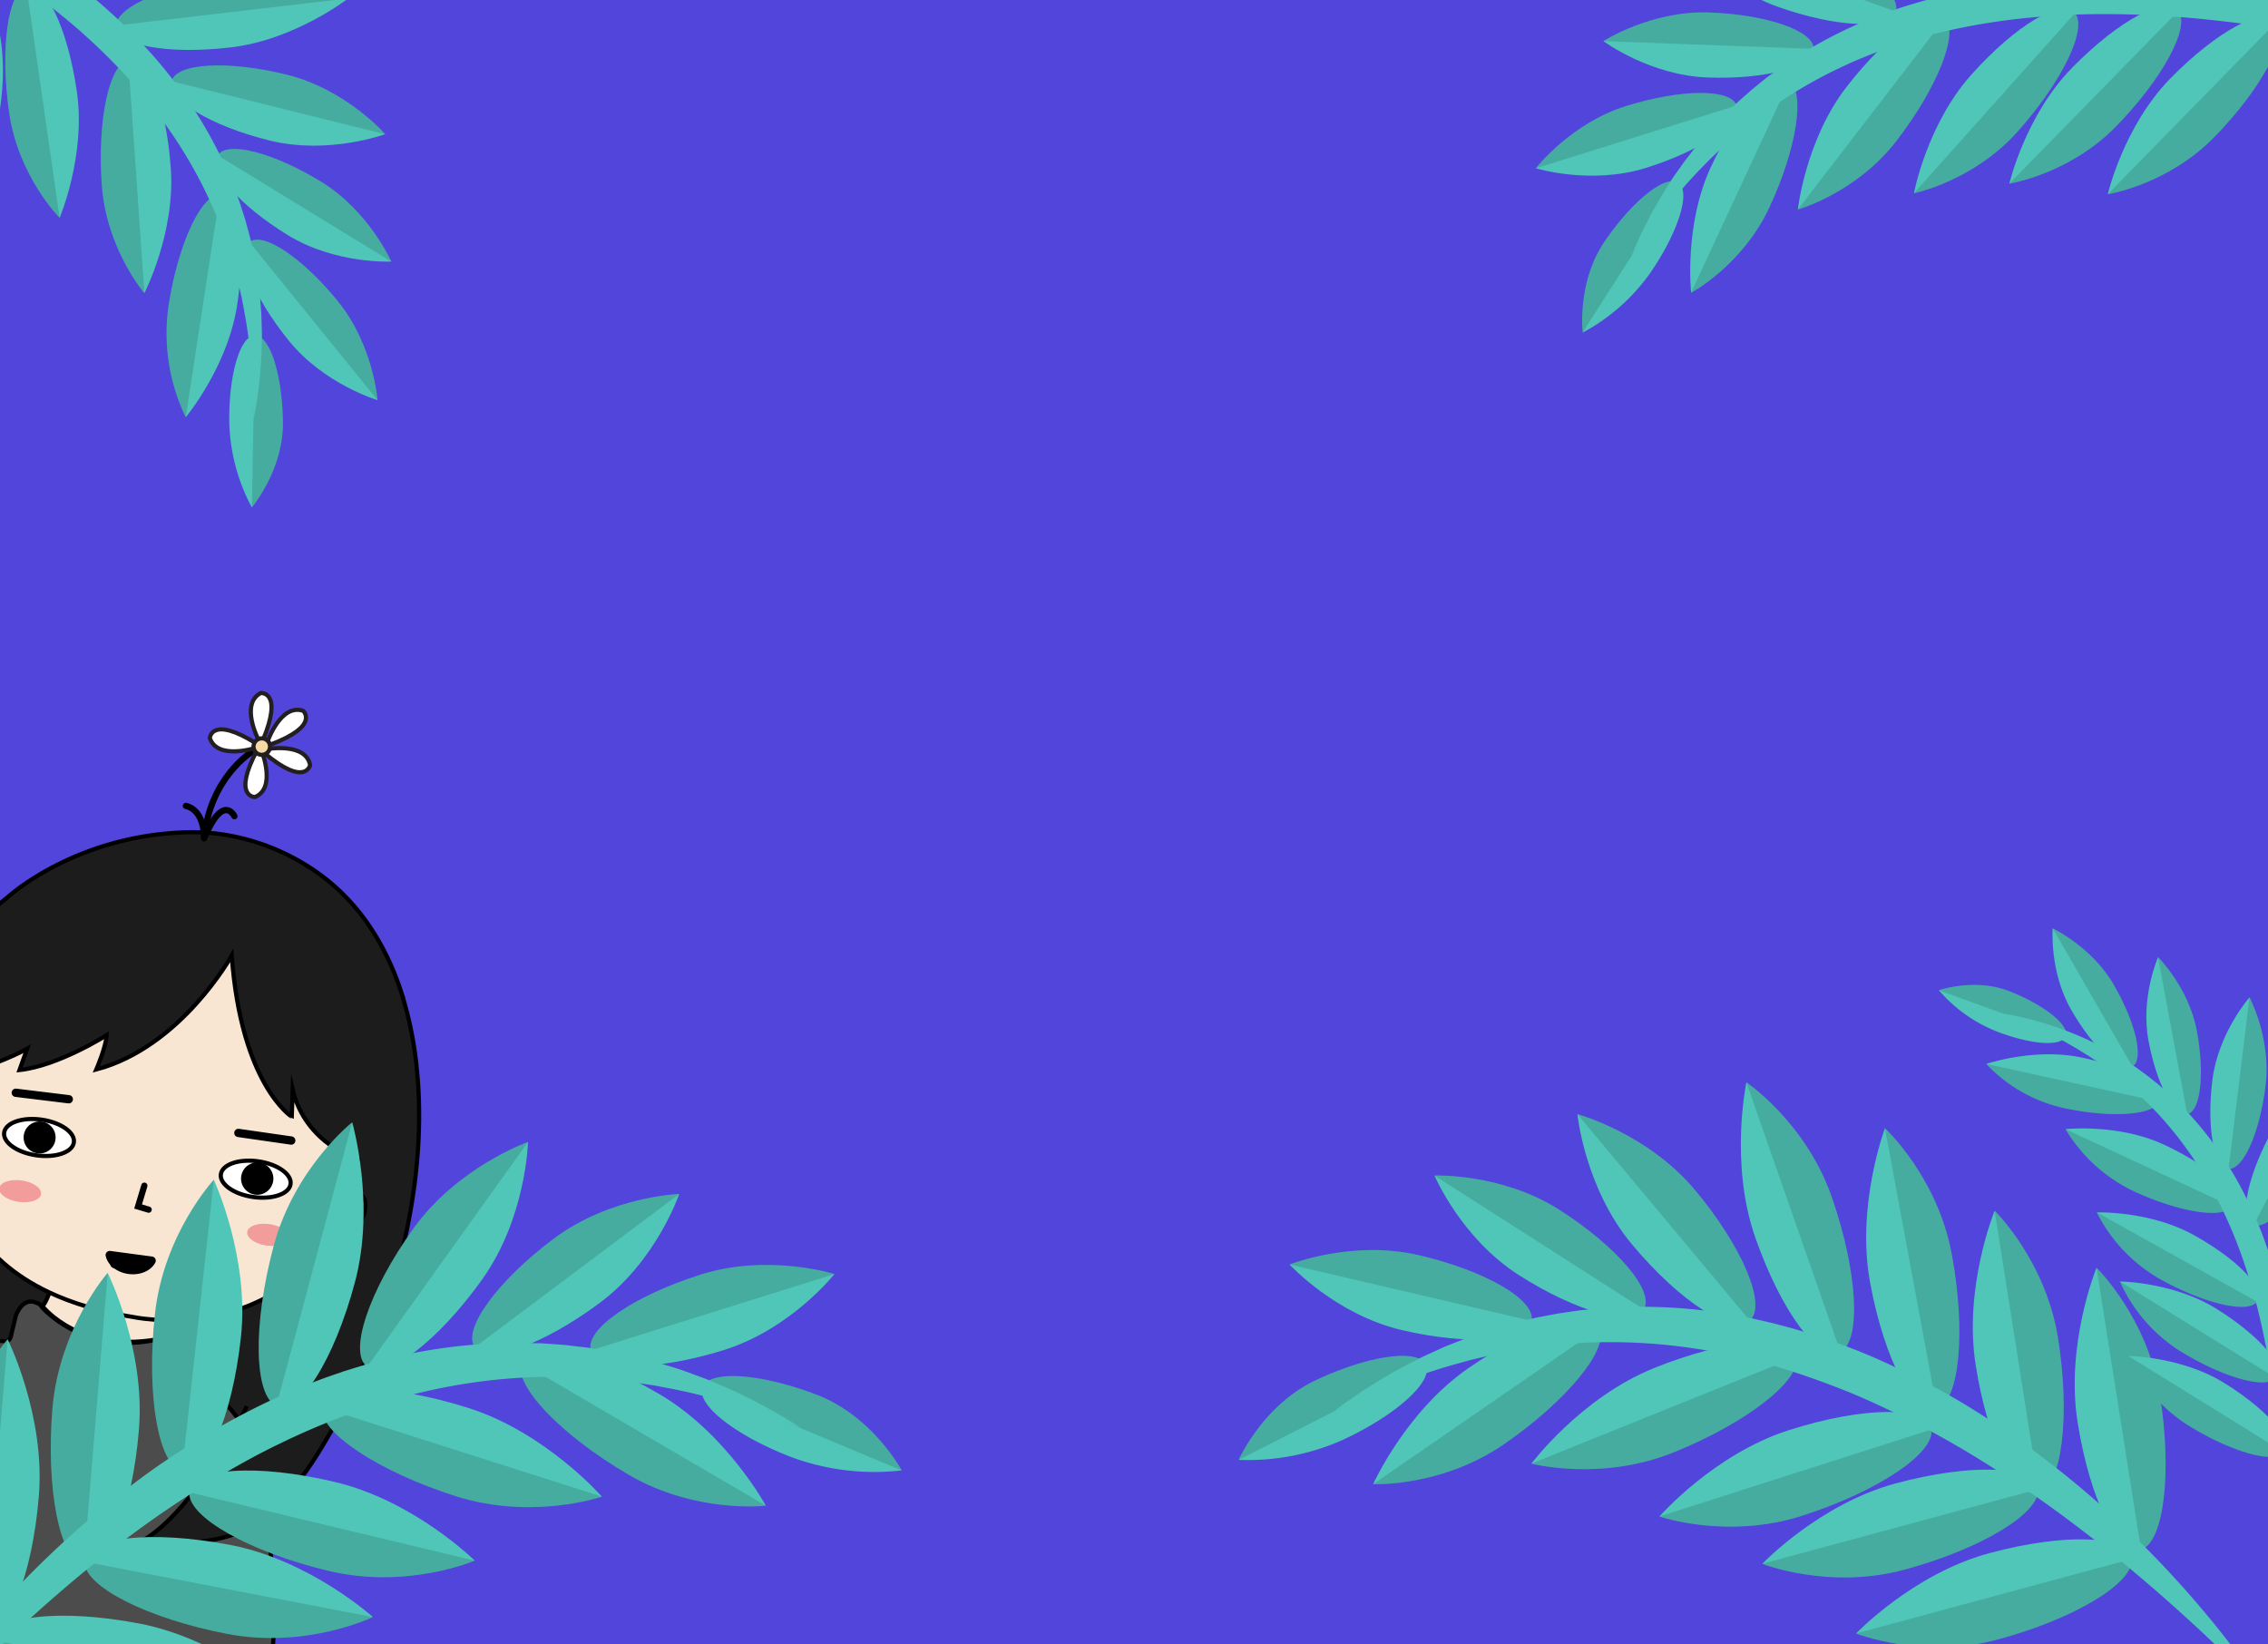 <svg xmlns="http://www.w3.org/2000/svg" viewBox="0 0 920 667"><title>about-me-header-crop</title><g id="eeb599f3-9ea2-4794-913b-fffb6d5b9775" data-name="bg"><rect x="-22.14" y="-5.66" width="952.14" height="674.21" fill="#5245db"/></g><g id="26ae1b2b-507c-4d1b-942b-76b2de9f094e" data-name="behind leaf"><g id="9134e297-d22c-4d80-8854-6a2d70a6fe68" data-name="&lt;Group&gt;"><path d="M810.7,664.91c30.87-8.35,55-22.93,54-32.57s-26.94-10.69-57.81-2.35-54,32.57-54,32.57S779.83,673.25,810.7,664.91Z" fill="#4fc6b7"/></g><g id="6f75126b-a540-42f5-8d44-aeb1b465dc12" data-name="&lt;Group&gt;" opacity="0.13"><path d="M810.7,664.91c-30.87,8.35-57.81-2.35-57.81-2.35l111.8-30.22C865.74,642,841.57,656.56,810.7,664.91Z"/></g><g id="25e73fb3-54ec-49b7-afa5-fa929175be84" data-name="&lt;Group&gt;"><path d="M772.68,636.63c30.87-8.35,55-22.93,54-32.57s-26.94-10.69-57.81-2.35-54,32.57-54,32.57S741.8,645,772.68,636.63Z" fill="#4fc6b7"/></g><g id="be6afc87-b5cb-461c-ba49-c944dff5fea2" data-name="&lt;Group&gt;" opacity="0.13"><path d="M772.68,636.63c-30.87,8.35-57.81-2.35-57.81-2.35l111.8-30.22C827.72,613.71,803.55,628.29,772.68,636.63Z"/></g><g id="341a8e99-3192-45fe-a0ec-d29184c866ef" data-name="&lt;Group&gt;"><path d="M731,614.81c30.46-9.74,53.94-25.41,52.45-35s-27.4-9.45-57.86.29-52.45,35-52.45,35S700.52,624.56,731,614.81Z" fill="#4fc6b7"/></g><g id="c6a21a2e-0659-4216-8415-3096c7a6be04" data-name="&lt;Group&gt;" opacity="0.13"><path d="M731,614.81c-30.46,9.74-57.86.29-57.86.29l110.3-35.28C784.92,589.4,761.44,605.07,731,614.81Z"/></g><g id="669c943a-6013-4272-bab0-2915cf1596b2" data-name="&lt;Group&gt;"><path d="M876.18,566c5,31.59,1.54,59.61-7.69,62.58s-20.76-20.22-25.74-51.81,7.69-62.58,7.69-62.58S871.2,534.46,876.18,566Z" fill="#4fc6b7"/></g><g id="39945e7e-a498-4f5e-8744-c39af160034d" data-name="&lt;Group&gt;" opacity="0.13"><path d="M876.18,566c-5-31.59-25.74-51.81-25.74-51.81l18.05,114.39C877.73,625.65,881.17,597.64,876.18,566Z"/></g><g id="0328ccf9-321f-4c1f-9c27-d9e3facec7be" data-name="&lt;Group&gt;"><path d="M834.85,542.88c5,31.59,1.54,59.61-7.69,62.58s-20.76-20.22-25.74-51.81,7.69-62.58,7.69-62.58S829.87,511.29,834.85,542.88Z" fill="#4fc6b7"/></g><g id="dd964901-7d22-4e36-b225-85add597e97d" data-name="&lt;Group&gt;" opacity="0.13"><path d="M834.85,542.88c-5-31.59-25.74-51.81-25.74-51.81l18.05,114.39C836.39,602.49,839.84,574.47,834.85,542.88Z"/></g><g id="4c27c6f1-5144-40e0-a879-63184d9f4aa3" data-name="&lt;Group&gt;"><path d="M791.73,508.72c5.82,31.45,3.13,59.55-6,62.76s-21.29-19.67-27.11-51.11,6-62.76,6-62.76S785.91,477.27,791.73,508.72Z" fill="#4fc6b7"/></g><g id="73ac3ce8-6312-4f21-8a6c-55ed52ad0452" data-name="&lt;Group&gt;" opacity="0.13"><path d="M791.73,508.72c-5.82-31.45-27.11-51.11-27.11-51.11l21.09,113.87C794.86,568.26,797.56,540.16,791.73,508.72Z"/></g><g id="f1385576-eeed-4e5d-8613-0837a6de3639" data-name="&lt;Group&gt;"><path d="M743,485.39c10.54,30.19,12.15,58.38,3.6,62.95s-24-16.2-34.58-46.39-3.6-62.95-3.6-62.95S732.45,455.2,743,485.39Z" fill="#4fc6b7"/></g><g id="a0bc1e00-c11e-45ec-a01c-9871aa9cf828" data-name="&lt;Group&gt;" opacity="0.13"><path d="M743,485.39C732.45,455.19,708.41,439,708.41,439l38.18,109.34C755.15,543.76,753.53,515.58,743,485.39Z"/></g><g id="57a81548-c7c5-4b90-8967-039487fbb83c" data-name="&lt;Group&gt;"><path d="M687.61,482.73c19.31,23.12,29.24,46.8,22.18,52.89s-28.43-7.71-47.74-30.83-22.18-52.89-22.18-52.89S668.3,459.61,687.61,482.73Z" fill="#4fc6b7"/></g><g id="42f22665-b76a-475e-9b94-895e40e287e7" data-name="&lt;Group&gt;" opacity="0.13"><path d="M687.61,482.73c-19.31-23.12-47.74-30.83-47.74-30.83l69.92,83.72C716.85,529.53,706.92,505.85,687.61,482.73Z"/></g><g id="4dee38ff-29d1-463c-b46b-0a387288d4c8" data-name="&lt;Group&gt;"><path d="M632.58,490.72c23.44,15,38.76,33.06,34.2,40.36s-27.25,1.07-50.7-13.92-34.2-40.36-34.2-40.36S609.13,475.74,632.58,490.72Z" fill="#4fc6b7"/></g><g id="bac1ec6e-6571-4ddd-8025-9a9b33aec8f8" data-name="&lt;Group&gt;" opacity="0.13"><path d="M632.58,490.72c-23.44-15-50.7-13.92-50.7-13.92l84.9,54.28C671.34,523.78,656,505.71,632.58,490.72Z"/></g><g id="88b54157-821c-4921-a807-bf2d7e8c1372" data-name="&lt;Group&gt;"><path d="M575.54,509.11c27.1,6.31,47.56,18.24,45.7,26.64s-25.34,10.09-52.44,3.78-45.7-26.64-45.7-26.64S548.44,502.8,575.54,509.11Z" fill="#4fc6b7"/></g><g id="10a10ee0-5b22-4ad1-a85b-c37c2ffbeb52" data-name="&lt;Group&gt;" opacity="0.13"><path d="M575.54,509.11c-27.1-6.31-52.44,3.78-52.44,3.78l98.14,22.86C623.1,527.35,602.64,515.43,575.54,509.11Z"/></g><g id="625fe618-a1b6-4c4f-bfef-b9af467217eb" data-name="&lt;Group&gt;"><path d="M533.74,559.83c21.47-10.09,41.46-12.91,44.65-6.31s-11.62,20.14-33.09,30.23a94.13,94.13,0,0,1-42.83,8.38S512.27,569.92,533.74,559.83Z" fill="#4fc6b7"/></g><g id="fd82c15d-845f-4279-8d7d-c13c9745ab85" data-name="&lt;Group&gt;" opacity="0.13"><path d="M533.74,559.83c-21.47,10.09-31.27,32.29-31.27,32.29l75.92-38.6C575.2,546.92,555.21,549.74,533.74,559.83Z"/></g><g id="b4eba15b-f9c9-4177-80f1-5a3605ce8ae0" data-name="&lt;Group&gt;"><path d="M678.88,589.11c29.66-12,51.93-29.31,49.74-38.75s-28-7.42-57.68,4.54-49.74,38.75-49.74,38.75S649.22,601.06,678.88,589.11Z" fill="#4fc6b7"/></g><g id="fe2a593f-74e4-4d52-8c19-dc912d6d10af" data-name="&lt;Group&gt;" opacity="0.13"><path d="M678.88,589.11c-29.66,12-57.68,4.54-57.68,4.54l107.41-43.29C730.81,559.8,708.54,577.15,678.88,589.11Z"/></g><g id="b3e1b345-f4fd-41aa-a76b-d85a5d972d61" data-name="&lt;Group&gt;"><path d="M610.13,585.75c25.38-17.5,42.71-38.59,38.72-47.1s-27.8-1.23-53.18,16.27S557,602,557,602,584.76,603.25,610.13,585.75Z" fill="#4fc6b7"/></g><g id="c244dcc9-1b9a-4c1d-afe8-e19ca5884de7" data-name="&lt;Group&gt;" opacity="0.13"><path d="M610.13,585.75C584.76,603.25,557,602,557,602l91.9-63.37C652.84,547.16,635.51,568.25,610.13,585.75Z"/></g><g id="160e2997-1555-441e-9bda-4f4d40836cec" data-name="oqeQgB.tif"><path d="M919,687.44c-12.56-13.15-25.65-25.6-39.11-37.55s-27.33-23.33-41.68-34q-10.75-8-21.87-15.38c-7.43-4.89-14.93-9.65-22.6-14.09s-15.44-8.67-23.38-12.53-15.94-7.56-24.14-10.74-16.47-6.13-24.88-8.6a240.38,240.38,0,0,0-25.52-6.15,228.34,228.34,0,0,0-52.26-3.81,230.87,230.87,0,0,0-26.25,2.7c-1.1.14-2.18.34-3.26.56l-3.26.62-3.26.62c-1.09.2-2.16.49-3.24.72l-6.49,1.48-6.43,1.76c-17.19,4.71-33.86,11.59-50.31,19.39a212.37,212.37,0,0,1,22.83-15.1c3.93-2.38,8.06-4.37,12.15-6.5,2.05-1,4.17-1.93,6.27-2.9l3.15-1.43c1-.48,2.13-.88,3.2-1.32l6.45-2.55,6.56-2.27c2.18-.8,4.41-1.43,6.64-2.07l3.35-1c1.11-.34,2.23-.65,3.37-.91l6.79-1.64c2.27-.51,4.57-.9,6.85-1.35,1.15-.21,2.29-.46,3.44-.64l3.46-.52,3.47-.51,1.74-.24,1.74-.17a200.74,200.74,0,0,1,28-1.23,206.8,206.8,0,0,1,28,2.48l3.47.52c1.16.18,2.3.43,3.45.65,2.29.46,4.61.84,6.88,1.38l6.84,1.57,6.78,1.79c9,2.55,17.84,5.55,26.52,8.95s17.11,7.35,25.39,11.56,16.34,8.8,24.17,13.73,15.48,10.11,22.87,15.62,14.61,11.23,21.6,17.2A415,415,0,0,1,885.69,644q9.13,10.23,17.54,21A267.07,267.07,0,0,1,919,687.44Z" fill="#4fc6b7"/></g><g id="f1ed7cdf-6568-420e-aa78-c1704406a55a" data-name="&lt;Group&gt;"><path d="M898.15,55.68c18.94-19.35,30.32-40.37,25.41-46.95s-24.25,3.76-43.19,23.11S855,78.79,855,78.79,879.2,75,898.15,55.68Z" fill="#4fc6b7"/></g><g id="482e2ddc-6254-414d-b61f-df1f375b022e" data-name="&lt;Group&gt;" opacity="0.13"><path d="M898.15,55.68C879.2,75,855,78.79,855,78.79l68.6-70.06C928.47,15.31,917.09,36.33,898.15,55.68Z"/></g><g id="01001fc3-3bb6-411c-a05e-2cd027e6ca8f" data-name="&lt;Group&gt;"><path d="M858.26,51.38C877.21,32,888.58,11,883.67,4.43s-24.25,3.76-43.19,23.11-25.41,46.95-25.41,46.95S839.32,70.72,858.26,51.38Z" fill="#4fc6b7"/></g><g id="7d0c311c-2f00-45b7-9102-9ff0e3455068" data-name="&lt;Group&gt;" opacity="0.13"><path d="M858.26,51.38c-18.94,19.35-43.19,23.11-43.19,23.11l68.6-70.06C888.58,11,877.21,32,858.26,51.38Z"/></g><g id="22c4abcb-e390-4ce6-8595-bcea9f4b427a" data-name="&lt;Group&gt;"><path d="M818.46,53.36c18-20.19,28.45-41.71,23.25-48.06s-24.05,4.86-42.09,25.05-23.25,48.06-23.25,48.06S800.42,73.55,818.46,53.36Z" fill="#4fc6b7"/></g><g id="4ae029df-3538-4cf5-891b-abf0d0bd599f" data-name="&lt;Group&gt;" opacity="0.13"><path d="M818.46,53.36c-18,20.19-42.09,25.05-42.09,25.05L841.71,5.3C846.91,11.65,836.51,33.17,818.46,53.36Z"/></g><g id="91310088-be17-4fd3-a719-4eb3bc803f67" data-name="&lt;Group&gt;"><path d="M903.49-44.58c17.2,20.91,26.72,42.84,21.26,49s-23.83-5.84-41-26.76-21.26-49-21.26-49S886.28-65.49,903.49-44.58Z" fill="#4fc6b7"/></g><g id="77e39ad7-0bf9-44f1-abb4-959d2daaf08f" data-name="&lt;Group&gt;" opacity="0.13"><path d="M903.49-44.58c-17.2-20.91-41-26.76-41-26.76L924.75,4.39C930.21-1.75,920.69-23.67,903.49-44.58Z"/></g><g id="d25c0c74-d4ed-4a3e-96d4-c2e9da33cd3d" data-name="&lt;Group&gt;"><path d="M863.38-43.74c17.2,20.91,26.72,42.84,21.26,49s-23.83-5.84-41-26.76-21.26-49-21.26-49S846.17-64.65,863.38-43.74Z" fill="#4fc6b7"/></g><g id="e1d2f26b-082f-4b2e-93a1-a1f1c69df1bf" data-name="&lt;Group&gt;" opacity="0.13"><path d="M863.38-43.74c-17.2-20.91-41-26.76-41-26.76L884.64,5.23C890.1-.9,880.58-22.83,863.38-43.74Z"/></g><g id="45880055-4b8e-4d01-be28-59da4a95c6ca" data-name="&lt;Group&gt;"><path d="M771.65-46.25c20.66,17.51,33.94,37.38,29.66,44.39s-24.49-1.5-45.15-19S726.5-65.25,726.5-65.25,751-63.75,771.65-46.25Z" fill="#4fc6b7"/></g><g id="512c9f52-3d13-4c6f-a908-1ba7f542b7ff" data-name="&lt;Group&gt;"><path d="M730.1-24.41c24,8.58,41.43,21.59,38.89,29.07s-24.06,6.58-48.08-2S682-26.4,682-26.4,706.08-33,730.1-24.41Z" fill="#4fc6b7"/></g><g id="97773eb2-49d8-4b64-b6ca-fdc97bb56182" data-name="&lt;Group&gt;" opacity="0.13"><path d="M730.1-24.41c-24-8.58-48.08-2-48.08-2L769,4.66C771.53-2.81,754.11-15.83,730.1-24.41Z"/></g><g id="7fb57b3f-0924-4b82-886c-95ed2245405d" data-name="&lt;Group&gt;"><path d="M693.37,5.06c23.54.87,42.48,7.48,42.29,14.76s-19.43,12.48-43,11.61S650.4,16.67,650.4,16.67,669.83,4.19,693.37,5.06Z" fill="#4fc6b7"/></g><g id="9007d908-d99a-42ce-8d00-6faccd9e91c3" data-name="&lt;Group&gt;" opacity="0.13"><path d="M693.37,5.06c-23.54-.87-43,11.61-43,11.61l85.26,3.15C735.85,12.54,716.92,5.93,693.37,5.06Z"/></g><g id="a812ae51-90ad-492f-8945-1bab7a26d105" data-name="&lt;Group&gt;"><path d="M659.64,43c22.49-7,42.54-7.11,44.79-.18S690.28,61,667.79,68.07s-44.79.18-44.79.18S637.16,50,659.64,43Z" fill="#4fc6b7"/></g><g id="c3296534-066f-415f-8f46-3dcf711dade5" data-name="&lt;Group&gt;" opacity="0.13"><path d="M659.64,43C637.16,50,623,68.25,623,68.25l81.43-25.46C702.18,35.86,682.13,35.94,659.64,43Z"/></g><g id="8b24b25c-6820-429b-a475-45b6886b4f69" data-name="&lt;Group&gt;"><path d="M650.92,97.93c11.33-16.58,24.71-27.23,29.87-23.78s.16,19.69-11.17,36.27A79.7,79.7,0,0,1,642,134.92S639.59,114.51,650.92,97.93Z" fill="#4fc6b7"/></g><g id="72d5ff43-76c8-4e50-8032-bdb60e889dcb" data-name="&lt;Group&gt;" opacity="0.13"><path d="M650.92,97.93c-11.33,16.58-9,37-9,37L680.8,74.15C675.63,70.7,662.26,81.35,650.92,97.93Z"/></g><g id="698d7497-b5a3-450c-a43f-541ebf670438" data-name="&lt;Group&gt;"><path d="M769.41,57c16.51-21.46,25.31-43.68,19.65-49.64S765.43,14,748.92,35.41,729.27,85,729.27,85,752.9,78.43,769.41,57Z" fill="#4fc6b7"/></g><g id="399803a1-58de-4dba-806f-467cfb3c24f9" data-name="&lt;Group&gt;" opacity="0.13"><path d="M769.41,57C752.9,78.43,729.27,85,729.27,85L789.06,7.33C794.72,13.28,785.92,35.51,769.41,57Z"/></g><g id="01ad620c-1bc9-4fcb-8c61-12e1b92ae356" data-name="&lt;Group&gt;"><path d="M717.8,84c11-23.67,14.6-46.5,8-51S705,44.08,694,67.75s-8,51-8,51S706.79,107.71,717.8,84Z" fill="#4fc6b7"/></g><g id="89fd6d78-5fca-45ea-bbc9-0ab4d335dbf1" data-name="&lt;Group&gt;" opacity="0.13"><path d="M717.8,84c-11,23.67-31.82,34.71-31.82,34.71L725.83,33C732.4,37.54,728.8,60.38,717.8,84Z"/></g><g id="02a6c0bc-f8b9-4eeb-9ffd-986d8ee20b85" data-name="oqeQgB.tif"><path d="M986.83,25.64C972,21.43,957.12,18,942.16,15s-30-5.29-45-6.88a409.87,409.87,0,0,0-45.11-2.41c-7.5.06-15,.31-22.44.9S814.73,8,807.38,9.16C778,13.7,749.45,23.46,724.5,39.7a195.44,195.44,0,0,0-18,13.24c-1.48,1.15-2.83,2.44-4.25,3.66s-2.82,2.47-4.17,3.77L694,64.24l-3.94,4c-10.53,10.81-19.74,23-28.39,35.75q1.13-2.66,2.31-5.3c.78-1.77,1.55-3.54,2.43-5.26L669,88.3c.89-1.72,1.88-3.38,2.82-5.08,1.83-3.43,4-6.65,6.07-10,1-1.65,2.22-3.2,3.33-4.81s2.24-3.2,3.46-4.73l3.61-4.63,3.81-4.48c1.25-1.52,2.61-2.94,4-4.36s2.66-2.9,4.09-4.25l4.25-4.11c1.44-1.34,2.95-2.62,4.42-3.93.75-.65,1.47-1.32,2.23-1.95l2.3-1.86c1.55-1.23,3.05-2.52,4.67-3.66A169.93,169.93,0,0,1,738,17.54a175.1,175.1,0,0,1,21.48-10.2A200,200,0,0,1,782-.13q11.48-3,23.19-4.86c7.8-1.2,15.64-2,23.49-2.47s15.7-.6,23.53-.36A318.23,318.23,0,0,1,898.75-3,351.34,351.34,0,0,1,943.91,8.25c7.37,2.37,14.66,5,21.83,7.84,3.58,1.45,7.14,2.94,10.67,4.5S983.43,23.81,986.83,25.64Z" fill="#4fc6b7"/></g><g id="4266e7db-1b9d-4777-801f-bdd827343faf" data-name="&lt;Group&gt;"><path d="M887.64,578.15c17.47,10.81,34.91,15.75,39,11S919.8,571.85,902.34,561s-39-11-39-11A64.62,64.62,0,0,0,887.64,578.15Z" fill="#4fc6b7"/></g><g id="e8682baf-4088-43f2-af17-0e293f35dba7" data-name="&lt;Group&gt;" opacity="0.13"><path d="M887.64,578.15A64.62,64.62,0,0,1,863.36,550l63.25,39.16C922.55,593.9,905.1,589,887.64,578.15Z"/></g><g id="c45f2c48-9aa4-4e4a-a09c-5e6596bb2cc3" data-name="&lt;Group&gt;"><path d="M884.21,547.91c17.47,10.81,34.91,15.75,39,11s-6.81-17.33-24.28-28.14-39-11-39-11A64.62,64.62,0,0,0,884.21,547.91Z" fill="#4fc6b7"/></g><g id="0801856f-a025-48b4-a3f0-932b9df6cee7" data-name="&lt;Group&gt;" opacity="0.13"><path d="M884.21,547.91a64.62,64.62,0,0,1-24.28-28.14l63.25,39.16C919.12,563.66,901.67,558.72,884.21,547.91Z"/></g><g id="d115d53a-7514-4d0a-a985-b6a2c823fdfe" data-name="&lt;Group&gt;"><path d="M876.14,518.77c17.94,10,35.6,14.14,39.44,9.24S908,511,890,501s-39.44-9.24-39.44-9.24A64.62,64.62,0,0,0,876.14,518.77Z" fill="#4fc6b7"/></g><g id="955905cf-f4d6-4bfa-9609-66b85ce4ed92" data-name="&lt;Group&gt;" opacity="0.13"><path d="M876.14,518.77a64.62,64.62,0,0,1-25.53-27l65,36.24C911.73,532.92,894.08,528.78,876.14,518.77Z"/></g><g id="e840d8df-04d3-4046-bd0f-50e3b936fae3" data-name="&lt;Group&gt;"><path d="M952.56,500.69c-12.19,16.53-26.55,27.61-32.08,24.73s-.12-18.62,12.07-35.15,32.08-24.73,32.08-24.73A64.62,64.62,0,0,1,952.56,500.69Z" fill="#4fc6b7"/></g><g id="6ec8a01f-64b6-4a93-bc5b-d3e5dfd1dfe1" data-name="&lt;Group&gt;"><path d="M942.11,467.59c-9.53,18.2-22,31.33-27.94,29.32s-3-18.38,6.58-36.58S948.68,431,948.68,431A64.62,64.62,0,0,1,942.11,467.59Z" fill="#4fc6b7"/></g><g id="9bfcef11-a544-4d9a-aa0f-b27ebf2e913b" data-name="&lt;Group&gt;" opacity="0.13"><path d="M942.11,467.59A64.62,64.62,0,0,0,948.68,431l-34.52,65.9C920.07,498.92,932.58,485.79,942.11,467.59Z"/></g><g id="1a004500-8843-4f0c-a75c-9100d4356da8" data-name="&lt;Group&gt;"><path d="M919,440.45c-2.37,19.2-9.11,34.25-15.07,33.62s-8.86-16.72-6.5-35.92,15.07-33.62,15.07-33.62S921.41,421.25,919,440.45Z" fill="#4fc6b7"/></g><g id="b7cb66a9-e529-4145-bbd9-607998ec6723" data-name="&lt;Group&gt;" opacity="0.13"><path d="M919,440.45c2.37-19.2-6.5-35.92-6.5-35.92L904,474.07C909.93,474.71,916.68,459.66,919,440.45Z"/></g><g id="ee1041a9-4ece-47eb-ab18-193c3ef9ef82" data-name="&lt;Group&gt;"><path d="M891.14,418.15c3.26,17.57,1.51,32.69-3.91,33.76S874.76,439.59,871.5,422s3.91-33.76,3.91-33.76S887.87,400.58,891.14,418.15Z" fill="#4fc6b7"/></g><g id="c561b22f-7d10-411e-8c41-877e6133820d" data-name="&lt;Group&gt;" opacity="0.13"><path d="M891.14,418.15c-3.26-17.57-15.73-29.89-15.73-29.89l11.81,63.64C892.65,450.84,894.4,435.73,891.14,418.15Z"/></g><g id="eeb30348-ebb3-4d95-a6f5-5ec5777ab6bd" data-name="&lt;Group&gt;"><path d="M857.47,399.47C866.41,415,869.8,429.79,865,432.6s-15.86-7.45-24.79-22.93-7.57-33.13-7.57-33.13S848.54,384,857.47,399.47Z" fill="#4fc6b7"/></g><g id="8c573f8a-d021-47d7-b96d-dc5c69a4acc6" data-name="&lt;Group&gt;" opacity="0.13"><path d="M857.47,399.47c-8.94-15.48-24.79-22.93-24.79-22.93L865,432.6C869.8,429.79,866.41,415,857.47,399.47Z"/></g><g id="ac7d4cf6-214d-46f4-9c3c-77016681acc7" data-name="&lt;Group&gt;"><path d="M815.34,402.14c14.16,5.64,24.26,13.77,22.56,18.17s-14.55,3.39-28.7-2.25a60.47,60.47,0,0,1-22.73-16.41S801.18,396.5,815.34,402.14Z" fill="#4fc6b7"/></g><g id="cf20b3fa-8aea-4fe9-a005-efd017a8f82d" data-name="&lt;Group&gt;" opacity="0.13"><path d="M815.34,402.14c-14.16-5.64-28.87-.49-28.87-.49l51.43,18.66C839.6,415.91,829.5,407.78,815.34,402.14Z"/></g><g id="2f1f501f-1e78-4bc0-ad5c-3b7e4a3dfab7" data-name="&lt;Group&gt;"><path d="M865.32,483.06c18.63,8.66,36.54,11.49,40,6.31s-8.82-16.39-27.45-25.06-40-6.31-40-6.31A64.62,64.62,0,0,0,865.32,483.06Z" fill="#4fc6b7"/></g><g id="174e8fcd-5611-4466-884f-c11b8f52bb9b" data-name="&lt;Group&gt;" opacity="0.13"><path d="M865.32,483.06A64.62,64.62,0,0,1,837.88,458l67.46,31.37C901.86,494.55,884,491.72,865.32,483.06Z"/></g><g id="31e311bd-ae6b-4bb4-866b-0fb31b4ea705" data-name="&lt;Group&gt;"><path d="M836.72,449.34c19.35,4.22,36.85,3.09,39.09-2.52s-11.63-13.58-31-17.8-39.09,2.52-39.09,2.52A61.49,61.49,0,0,0,836.72,449.34Z" fill="#4fc6b7"/></g><g id="f4c8b1d7-c637-458e-b7d8-90c42016d017" data-name="&lt;Group&gt;" opacity="0.13"><path d="M836.72,449.34a61.49,61.49,0,0,1-31-17.8l70.06,15.28C873.56,452.43,856.06,453.56,836.72,449.34Z"/></g><g id="a7eea09b-53be-43b6-882d-65d6a5ba03b8" data-name="oqeQgB.tif"><path d="M924.59,638.81q.95-17.5.45-34.83c-.32-11.55-1.06-23.06-2.37-34.46-2.6-22.78-7.39-45.24-15.65-66.3s-20.2-40.52-36.36-56.29a148.28,148.28,0,0,0-12.79-11.12c-1.1-.91-2.28-1.69-3.41-2.54s-2.29-1.68-3.48-2.46l-3.54-2.39-3.65-2.25c-1.2-.78-2.45-1.49-3.69-2.19s-2.48-1.45-3.75-2.11c-2.56-1.31-5.1-2.67-7.72-3.88-1.31-.61-2.6-1.28-3.93-1.85l-4-1.72c-2.65-1.22-5.39-2.16-8.09-3.32q2.15.39,4.31.83c1.44.28,2.88.56,4.3.93l4.27,1.09c1.42.37,2.82.83,4.23,1.24a135.9,135.9,0,0,1,16.57,6.28A129.67,129.67,0,0,1,862,430l3.75,2.46c1.23.84,2.43,1.75,3.64,2.62s2.4,1.79,3.57,2.73,2.37,1.84,3.48,2.85a128.93,128.93,0,0,1,12.88,12.6,132.87,132.87,0,0,1,11.12,14.21,151.8,151.8,0,0,1,9.27,15.46q4.13,8,7.45,16.36A201.11,201.11,0,0,1,927,533.6a241.43,241.43,0,0,1,4.13,35.26,265.78,265.78,0,0,1-.81,35.29A216.23,216.23,0,0,1,924.59,638.81Z" fill="#4fc6b7"/></g></g><g id="48ae01df-a127-47a4-8bbf-5c2c4033002b" data-name="Layer 1"><g id="134f7239-bc68-4643-921f-a10e2ef5a185" data-name="happy crop"><path d="M-53.26,595.53c-4-14.94-46.52-150.12,56.06-231.35,0,0,27.3-25.5,73.48-26.62,21.86-.53,44.42,8.15,60.49,22.85,12.23,11.19,20.65,25.82,25.81,41.47a150.89,150.89,0,0,1,6.57,32.4c5.05,51.21-12.46,109.9-39.2,153.62A140.82,140.82,0,0,1,117.81,605c-2.06,2.46-7.06,9.37-14.73,12.71-4.86,2.12-175,18.82-175,18.82C-72.68,636.51-53.06,596.25-53.26,595.53Z" fill="#1c1c1c" stroke="#000" stroke-miterlimit="10" stroke-width="1.69"/><path d="M-81,659.84a1.68,1.68,0,0,1-1.16-2C-79.88,647.43-39.83,540.43,2.1,544c0,0,2,.52,2.53-2.94l1.83-7.51s2.69-7.89,8.59-5c0,0,1,.1,2,1.67,0,0,18,21.06,49.59,12.35l-.83-2.6s5.84-2.66,8.67,2.6c0,0,3.06,6.32,1.34,16.8,0,0,17.3,6.12,23.55,21.51,0,0,24,74.28,4,114.46a1.77,1.77,0,0,1-2.07,1Z" fill="#4c4c4c" stroke="#000" stroke-miterlimit="10" stroke-width="1.69"/><path d="M100.14,570.37c-7.23,14.39-24.23,43.57-41.75,54.21,0,0,40.09,7.9,57.66-17.53" fill="#1c1c1c" stroke="#000" stroke-miterlimit="10" stroke-width="1.69"/><path d="M20.77,522.11s-1.78,5.94-3.53,7.7c0,0,15.56,20.2,49.44,12.85,0,0-1.11-5.44-.79-8.54C65.89,534.12,39.36,535.38,20.77,522.11Z" fill="#f8e6d3" stroke="#000" stroke-miterlimit="10" stroke-width="1.69"/><path d="M-16.94,434.55s-21.27,62.25,36.87,89.64c9.5,4.47,21.11,8,35.28,10.21,0,0,74.42,14.54,90.17-63.92,0,0-21.53-6.46-26.65-28.52l-.38,11S97.81,440,94,387.58c0,0-20.5,37.07-54.93,46.21,0,0,4-9.27,4.17-13.9,0,0-19.58,12.46-35.33,14.12L11,425.39S-4.46,434-16.94,434.55Z" fill="#f8e6d3" stroke="#000" stroke-miterlimit="10" stroke-width="1.69"/><line x1="6.4" y1="443.23" x2="27.9" y2="445.86" fill="#fff" stroke="#000" stroke-linecap="round" stroke-miterlimit="10" stroke-width="3.37"/><line x1="96.7" y1="459.52" x2="118.14" y2="462.61" fill="#fff" stroke="#000" stroke-linecap="round" stroke-miterlimit="10" stroke-width="3.37"/><ellipse cx="15.83" cy="461.37" rx="7.31" ry="14.28" transform="translate(-443.24 412.68) rotate(-81.98)" fill="#fff" stroke="#000" stroke-miterlimit="10" stroke-width="1.69"/><circle cx="16.07" cy="461.4" r="6.49" transform="translate(-430.51 344.24) rotate(-73.31)"/><ellipse cx="103.78" cy="478.02" rx="7.31" ry="14.28" transform="matrix(0.14, -0.99, 0.99, 0.14, -384.04, 514.1)" fill="#fff" stroke="#000" stroke-miterlimit="10" stroke-width="1.69"/><circle cx="104.34" cy="478.09" r="6.56" transform="translate(-383.58 440.69) rotate(-73.31)"/><polyline points="58.55 480.92 56.02 489.36 60.3 490.64" fill="none" stroke="#000" stroke-linecap="round" stroke-miterlimit="10" stroke-width="2.53"/><line x1="46.43" y1="512.71" x2="57.81" y2="513.56" fill="none" stroke="#000" stroke-linecap="round" stroke-miterlimit="10" stroke-width="3.37"/><path d="M102,305.09s-16.83,10.3-19.24,35c0,0,.54-11.27-7.35-13.21" fill="none" stroke="#000" stroke-linecap="round" stroke-miterlimit="10" stroke-width="2.53"/><path d="M104.74,299.81s-7.37-14.24,1-18.7c0,0,9.3-1,.85,19.24Z" fill="#fff" stroke="#231f20" stroke-linecap="round" stroke-miterlimit="10" stroke-width="1.69"/><path d="M108.67,300.41s5.34-15.12,14.28-12.11c0,0,7.09,6.11-13.44,13.79Z" fill="#fff" stroke="#231f20" stroke-linecap="round" stroke-miterlimit="10" stroke-width="1.69"/><path d="M108.22,303.84S124,301,125.79,310.3c0,0-1.82,9.18-18.62-4.9Z" fill="#fff" stroke="#231f20" stroke-linecap="round" stroke-miterlimit="10" stroke-width="1.69"/><path d="M106.18,304.77s6,14.89-2.76,18.52c0,0-9.36.08,1-19.23Z" fill="#fff" stroke="#231f20" stroke-linecap="round" stroke-miterlimit="10" stroke-width="1.69"/><path d="M103.39,303.42s-15.27,4.89-18.27-4.06c0,0,.58-9.34,19.11,2.37Z" fill="#fff" stroke="#231f20" stroke-linecap="round" stroke-miterlimit="10" stroke-width="1.69"/><circle cx="106.19" cy="302.85" r="3.35" transform="translate(-214.4 317.56) rotate(-73.31)" fill="#f8daa4" stroke="#231f20" stroke-linecap="round" stroke-miterlimit="10" stroke-width="1.69"/><path d="M95.08,331.05s-4.5-9.61-12.29,9" fill="none" stroke="#000" stroke-linecap="round" stroke-miterlimit="10" stroke-width="2.53"/><path id="e873403a-9203-460c-af08-90ad33896574" data-name="ear" d="M141.06,487.61s8.92-8.52,6.75,4.6c0,0-3.3,9.53-12.19,9l-1-.06S141.42,487.9,141.06,487.61Z" fill="#f8e6d3" stroke="#000" stroke-miterlimit="10" stroke-width="1.69"/><path d="M44.73,507.39a1.68,1.68,0,0,0-1.86,2c.77,3.63,4.46,6.71,9.25,7.35S61.28,515.4,63,512.1a1.68,1.68,0,0,0-1.26-2.44Z"/><ellipse cx="108.8" cy="500.59" rx="4.38" ry="8.55" transform="matrix(0.14, -0.99, 0.99, 0.14, -402.07, 538.49)" fill="#f39c9c"/><ellipse cx="8.2" cy="483.13" rx="4.38" ry="8.55" transform="translate(-471.36 423.85) rotate(-81.98)" fill="#f39c9c"/></g></g><g id="0810402f-d0d7-4e6e-aa75-bc1d90eb2728" data-name="big leaf"><g id="2ed5acf4-62e9-4b63-8a61-132545b75bd6" data-name="&lt;Group&gt;"><path d="M55.37,694.61c-32.29-6.19-58.18-19.29-57.84-29.25s26.79-13,59.08-6.83,57.84,29.25,57.84,29.25S87.65,700.8,55.37,694.61Z" fill="#4fc6b7"/></g><g id="9d71161c-ad37-441f-8283-ab31e1ca5f02" data-name="&lt;Group&gt;" opacity="0.13"><path d="M55.37,694.61c32.29,6.19,59.08-6.83,59.08-6.83L-2.47,665.36C-2.81,675.32,23.08,688.42,55.37,694.61Z"/></g><g id="0b6325a4-8b52-4cfa-a917-e75d04518e24" data-name="&lt;Group&gt;"><path d="M92.18,662.72C59.89,656.52,34,643.43,34.34,633.46s26.79-13,59.08-6.83,57.84,29.25,57.84,29.25S124.46,668.91,92.18,662.72Z" fill="#4fc6b7"/></g><g id="d928d81d-5bfd-47fa-8eea-92614c1cfac2" data-name="&lt;Group&gt;" opacity="0.13"><path d="M92.18,662.72c32.29,6.19,59.08-6.83,59.08-6.83L34.34,633.46C34,643.43,59.89,656.52,92.18,662.72Z"/></g><g id="d22dc5e1-9440-488f-af05-e5780a210bab" data-name="&lt;Group&gt;"><path d="M133.25,637.16c-32-7.66-57.24-21.92-56.44-31.86s27.36-11.79,59.33-4.13S192.58,633,192.58,633,165.22,644.81,133.25,637.16Z" fill="#4fc6b7"/></g><g id="b67bc513-9579-4077-b566-fbf303fc2f71" data-name="&lt;Group&gt;" opacity="0.13"><path d="M133.25,637.16c32,7.66,59.33-4.13,59.33-4.13L76.81,605.3C76,615.24,101.28,629.5,133.25,637.16Z"/></g><g id="49cbcc75-8dee-453d-bb3f-28bfe7d5b792" data-name="&lt;Group&gt;"><path d="M-19.33,598.28C-22,631-16.35,659.5-6.66,661.84s19.73-22.32,22.42-55.08S3.09,543.2,3.09,543.2-16.64,565.52-19.33,598.28Z" fill="#4fc6b7"/></g><g id="4065c784-b970-4738-bdcc-5ac52e295b78" data-name="&lt;Group&gt;" opacity="0.13"><path d="M-19.33,598.28c2.69-32.76,22.42-55.08,22.42-55.08L-6.66,661.84C-16.35,659.5-22,631-19.33,598.28Z"/></g><g id="df81e75c-de61-4c9f-8ed8-09ef9f6f2ebf" data-name="&lt;Group&gt;"><path d="M21.26,571.37c-2.69,32.76,3,61.22,12.68,63.56s19.73-22.32,22.42-55.08-12.68-63.56-12.68-63.56S24,538.61,21.26,571.37Z" fill="#4fc6b7"/></g><g id="1166a33c-176d-4866-8c30-0f0cce814f48" data-name="&lt;Group&gt;" opacity="0.13"><path d="M21.26,571.37c2.69-32.76,22.42-55.08,22.42-55.08L33.94,634.93C24.25,632.59,18.57,604.13,21.26,571.37Z"/></g><g id="10a10206-aef7-4128-b312-b3920be48234" data-name="&lt;Group&gt;"><path d="M62.85,533c-3.56,32.68,1.35,61.28,11,63.88s20.32-21.79,23.88-54.47-11-63.88-11-63.88S66.41,500.37,62.85,533Z" fill="#4fc6b7"/></g><g id="3b7b98c5-6355-411d-8ae0-3c26b205a520" data-name="&lt;Group&gt;" opacity="0.13"><path d="M62.85,533c3.56-32.68,23.88-54.47,23.88-54.47L73.83,596.92C64.2,594.32,59.29,565.73,62.85,533Z"/></g><g id="ad5c7d88-6fcd-434b-b10b-4b49dba559de" data-name="&lt;Group&gt;"><path d="M111,505.4c-8.5,31.76-8,60.77,1.13,64.8S135.55,551.76,144,520s-1.13-64.8-1.13-64.8S119.52,473.64,111,505.4Z" fill="#4fc6b7"/></g><g id="b263490b-7e54-40b3-bc67-2200279cb5ac" data-name="&lt;Group&gt;" opacity="0.13"><path d="M111,505.4c8.5-31.76,31.89-50.2,31.89-50.2l-30.77,115C103,566.17,102.53,537.16,111,505.4Z"/></g><g id="ed27bb78-56d5-4b26-a330-d5bf0d6357ef" data-name="&lt;Group&gt;"><path d="M167.6,498.44c-18,25.18-26.39,50.21-18.69,55.91s28.56-10.08,46.58-35.26,18.69-55.91,18.69-55.91S185.62,473.26,167.6,498.44Z" fill="#4fc6b7"/></g><g id="91a5bda3-e621-47cf-915c-15e93c4bfcc0" data-name="&lt;Group&gt;" opacity="0.13"><path d="M167.6,498.44c18-25.18,46.58-35.26,46.58-35.26l-65.26,91.17C141.21,548.64,149.57,523.61,167.6,498.44Z"/></g><g id="d960a11a-d477-4735-93cc-8f90670fea08" data-name="&lt;Group&gt;"><path d="M224.62,502.42c-22.89,17.16-37.2,36.85-32,44s28-1,50.91-18.15,32-44,32-44S247.51,485.26,224.62,502.42Z" fill="#4fc6b7"/></g><g id="dd42d089-cf2a-454e-81bc-45487614f5c3" data-name="&lt;Group&gt;" opacity="0.13"><path d="M224.62,502.42c22.89-17.16,50.91-18.15,50.91-18.15L192.65,546.4C187.42,539.27,201.73,519.58,224.62,502.42Z"/></g><g id="4937a9e4-7ebd-4d8e-b445-bc3ce1f960b8" data-name="&lt;Group&gt;"><path d="M284.5,516.9c-27.3,8.55-47.36,22.34-44.81,30.81s26.75,8.41,54-.14,44.81-30.81,44.81-30.81S311.8,508.36,284.5,516.9Z" fill="#4fc6b7"/></g><g id="f307cd28-5fdb-4db3-bcf6-d117e48b0240" data-name="&lt;Group&gt;" opacity="0.13"><path d="M284.5,516.9c27.3-8.55,54-.14,54-.14l-98.86,30.95C237.14,539.24,257.2,525.45,284.5,516.9Z"/></g><g id="60d80a65-9147-4e92-94f3-22d94b2e6672" data-name="&lt;Group&gt;"><path d="M331.23,565.69c-22.78-8.7-43.49-10.06-46.25-3.05s13.46,19.75,36.24,28.45a96.76,96.76,0,0,0,44.55,5.31S354,574.39,331.23,565.69Z" fill="#4fc6b7"/></g><g id="f59db53a-c519-48e2-b593-7ab5e4ae1f96" data-name="&lt;Group&gt;" opacity="0.13"><path d="M331.23,565.69c22.78,8.7,34.53,30.71,34.53,30.71L285,562.64C287.74,555.63,308.45,557,331.23,565.69Z"/></g><g id="bd12b072-b2df-4f50-88f6-a77d6d573b64" data-name="&lt;Group&gt;"><path d="M184.69,606.81c-31.32-10-55.48-26.07-54-35.92s28.15-9.75,59.47.24,54,35.92,54,35.92S216,616.8,184.69,606.81Z" fill="#4fc6b7"/></g><g id="e4bd30db-0067-4bab-9021-6b4a271e5d36" data-name="&lt;Group&gt;" opacity="0.13"><path d="M184.69,606.81c31.32,10,59.47.24,59.47.24L130.74,570.9C129.21,580.75,153.37,596.83,184.69,606.81Z"/></g><g id="1862e9d8-f35e-4dbc-a464-92342c7c6d91" data-name="&lt;Group&gt;"><path d="M254.91,598.11c-27.35-16-46.74-36.29-43.3-45.32s28.4-3.39,55.76,12.61,43.3,45.32,43.3,45.32S282.26,614.11,254.91,598.11Z" fill="#4fc6b7"/></g><g id="bcd5246b-6e3e-42e7-ab8b-91bb96861d77" data-name="&lt;Group&gt;" opacity="0.13"><path d="M254.91,598.11c27.35,16,55.76,12.61,55.76,12.61l-99.06-57.93C208.17,561.83,227.55,582.12,254.91,598.11Z"/></g><g id="cc5d0157-9ac9-4864-ae5c-3665cd311e57" data-name="oqeQgB.tif"><path d="M-53.88,726a274.57,274.57,0,0,1,14.41-24.13q7.76-11.74,16.37-22.92a426.56,426.56,0,0,1,37.29-42.43c6.71-6.65,13.63-13.11,20.82-19.28s14.61-12.1,22.25-17.76S72.87,588.56,81,583.55s16.53-9.59,25.14-13.79,17.48-7.9,26.5-11.2l6.81-2.35,6.89-2.13c2.29-.73,4.64-1.29,7-1.94,1.16-.31,2.32-.65,3.49-.93l3.52-.8a212.64,212.64,0,0,1,28.49-4.69,206.34,206.34,0,0,1,28.82-.88l1.8,0,1.8.12,3.59.25,3.59.26c1.19.1,2.38.27,3.58.4,2.38.29,4.76.52,7.13.86l7.08,1.17c1.18.18,2.35.41,3.52.67l3.5.74c2.34.49,4.67,1,7,1.62l6.9,1.83,6.81,2.12c1.13.37,2.27.69,3.38,1.11l3.34,1.22c2.22.84,4.46,1.58,6.65,2.5,4.35,1.87,8.74,3.59,13,5.73a218.31,218.31,0,0,1,24.56,13.73c-17.45-6.74-35.07-12.51-53.05-16L265,561.88l-6.77-1c-1.13-.16-2.25-.37-3.38-.49l-3.39-.39-3.39-.39c-1.13-.14-2.25-.26-3.39-.32a237.34,237.34,0,0,0-27.11-.76,234.72,234.72,0,0,0-53.28,7.91,247.12,247.12,0,0,0-25.69,8.26q-12.65,4.77-24.84,10.72c-8.16,3.89-16.1,8.27-23.92,12.86s-15.49,9.5-23,14.63S51.95,623.48,44.7,629.07,30.4,640.5,23.46,646.51c-13.9,12-27.24,24.74-40.13,38S-42,711.56-53.88,726Z" fill="#4fc6b7"/></g><g id="77a3b420-0afd-4b4f-b9eb-02d345f73277" data-name="&lt;Group&gt;"><path d="M-27.29,22.76C-32.19-3-30.1-26-22.62-28.64s17.51,16,22.41,41.73S-4.87,64.49-4.87,64.49-22.38,48.48-27.29,22.76Z" fill="#4fc6b7"/></g><g id="724e29c6-eb0a-42e9-aab4-483c11e360a8" data-name="&lt;Group&gt;"><path d="M3.7,45.66C0,19.74,3.11-3.15,10.7-5.48S27.47,11.31,31.19,37.22s-7,51.14-7,51.14S7.43,71.58,3.7,45.66Z" fill="#4fc6b7"/></g><g id="20a99ee2-b99f-4571-94cf-0750bd627bad" data-name="&lt;Group&gt;" opacity="0.13"><path d="M3.7,45.66C7.43,71.58,24.19,88.37,24.19,88.37L10.7-5.48C3.11-3.15,0,19.74,3.7,45.66Z"/></g><g id="572901b2-0cb9-484d-a29b-35cf7d0a6587" data-name="&lt;Group&gt;"><path d="M94.71-9.5c-26,3-47.33,11.94-47.64,19.87s20.52,11.9,46.53,8.86S141.24-.63,141.24-.63,120.71-12.54,94.71-9.5Z" fill="#4fc6b7"/></g><g id="d43d258a-7030-43d5-8184-b8121ee19d69" data-name="&lt;Group&gt;" opacity="0.13"><path d="M94.71-9.5c26-3,46.53,8.86,46.53,8.86l-94.17,11C47.37,2.44,68.7-6.46,94.71-9.5Z"/></g><g id="e73c4396-6365-4db4-88ca-ab3c92d59737" data-name="&lt;Group&gt;"><path d="M116.48,30.33c-23.93-5.95-44.92-4.78-46.88,2.59S85.45,51.1,109.38,57s46.88-2.59,46.88-2.59S140.41,36.28,116.48,30.33Z" fill="#4fc6b7"/></g><g id="95f68c3a-f91a-4881-9108-761891716189" data-name="&lt;Group&gt;" opacity="0.13"><path d="M116.48,30.33c23.93,5.95,39.78,24.12,39.78,24.12L69.6,32.93C71.56,25.55,92.55,24.39,116.48,30.33Z"/></g><g id="1c912829-3146-4053-ac36-2ff27ce3f68a" data-name="&lt;Group&gt;"><path d="M130.28,73.71C110.86,61.81,92.07,57,88.33,63s9,20.45,28.39,32.35,42,10.74,42,10.74S149.71,85.62,130.28,73.71Z" fill="#4fc6b7"/></g><g id="06b28461-0bbf-4fd6-a4fc-2b95ddcfb7eb" data-name="&lt;Group&gt;" opacity="0.13"><path d="M130.28,73.71c19.43,11.9,28.39,32.35,28.39,32.35L88.33,63C92.07,57,110.86,61.81,130.28,73.71Z"/></g><g id="262718f8-f7bb-4157-b17e-341482e80d65" data-name="&lt;Group&gt;"><path d="M137.15,122.3c-14.35-17.7-30.45-28.5-36-24.12s1.63,22.27,16,40,36,24.12,36,24.12S151.5,140,137.15,122.3Z" fill="#4fc6b7"/></g><g id="5929d850-6beb-487a-9ae3-cf6625c61ce6" data-name="&lt;Group&gt;" opacity="0.13"><path d="M137.15,122.3c14.35,17.7,16,40,16,40L101.18,98.18C106.7,93.8,122.81,104.6,137.15,122.3Z"/></g><g id="6437c1b6-48fc-4253-9b0f-3462f3843196" data-name="&lt;Group&gt;"><path d="M114.76,171.22c-.25-19.42-5.32-35.15-11.33-35.14S92.76,151.85,93,171.27a77.06,77.06,0,0,0,9.16,34.54S115,190.64,114.76,171.22Z" fill="#4fc6b7"/></g><g id="c5615e96-57ea-4735-9e00-a5ac4c65fec5" data-name="&lt;Group&gt;" opacity="0.13"><path d="M114.76,171.22c.25,19.42-12.59,34.58-12.59,34.58l1.26-69.72C109.44,136.07,114.51,151.8,114.76,171.22Z"/></g><g id="8bf81869-fe47-4f10-b096-f05005aabdc4" data-name="&lt;Group&gt;"><path d="M41.27,74.82C39.46,48.7,44.27,26.1,52,24.33s15.49,18,17.3,44.1-10.74,50.49-10.74,50.49S43.08,100.94,41.27,74.82Z" fill="#4fc6b7"/></g><g id="287d5f68-438c-4c94-905c-1b3962b32365" data-name="&lt;Group&gt;" opacity="0.13"><path d="M41.27,74.82c1.81,26.12,17.3,44.1,17.3,44.1L52,24.33C44.27,26.1,39.46,48.7,41.27,74.82Z"/></g><g id="837cd5e5-8796-4ac0-a0b4-6170d0b79720" data-name="&lt;Group&gt;"><path d="M68.34,124.25C72.15,99.3,81.47,79,89.17,78.88s10.85,20,7,45-20.83,45.36-20.83,45.36A78.37,78.37,0,0,1,68.34,124.25Z" fill="#4fc6b7"/></g><g id="79777ee3-bb14-45b9-a786-15f13a64fe0b" data-name="&lt;Group&gt;" opacity="0.13"><path d="M68.34,124.25a78.37,78.37,0,0,0,7,45L89.17,78.88C81.47,79,72.15,99.3,68.34,124.25Z"/></g><g id="0f2dfbc8-5da7-413c-b7e9-070c438c2e7b" data-name="oqeQgB.tif"><path d="M-117-66.77c3.71.35,7.4.93,11.09,1.51s7.34,1.33,11,2.09c7.32,1.51,14.57,3.33,21.78,5.37A339.76,339.76,0,0,1-30.81-42.66a307.71,307.71,0,0,1,40.08,21c6.43,4,12.66,8.34,18.76,12.88S40,.64,45.62,5.78s11,10.62,16.08,16.33A193.46,193.46,0,0,1,75.86,40.19,169.37,169.37,0,0,1,87.7,59.9,164.32,164.32,0,0,1,96.82,81c.7,1.78,1.21,3.63,1.81,5.44l.86,2.73c.28.91.5,1.84.76,2.76.48,1.85,1,3.68,1.46,5.53l1.22,5.58c.43,1.85.67,3.75,1,5.61s.66,3.74.85,5.63l.67,5.65.43,5.66c.16,1.88.21,3.77.25,5.66s.14,3.77.1,5.65c-.11,3.77-.08,7.52-.45,11.27-.16,1.87-.25,3.74-.45,5.6l-.65,5.57c-.21,1.85-.53,3.7-.85,5.54s-.64,3.67-1,5.5c-.13-14.9-1-29.63-3.73-44l-1-5.37-1.23-5.31c-.38-1.77-.86-3.52-1.34-5.27s-.89-3.51-1.47-5.22a189,189,0,0,0-7.4-20.29C75.28,58.52,57.53,35.39,36.28,16,31,11.1,25.43,6.51,19.73,2.07S8.15-6.6,2.14-10.66a396.27,396.27,0,0,0-37.62-22.2c-13-6.77-26.32-12.9-39.92-18.54S-102.86-62.23-117-66.77Z" fill="#4fc6b7"/></g></g></svg>